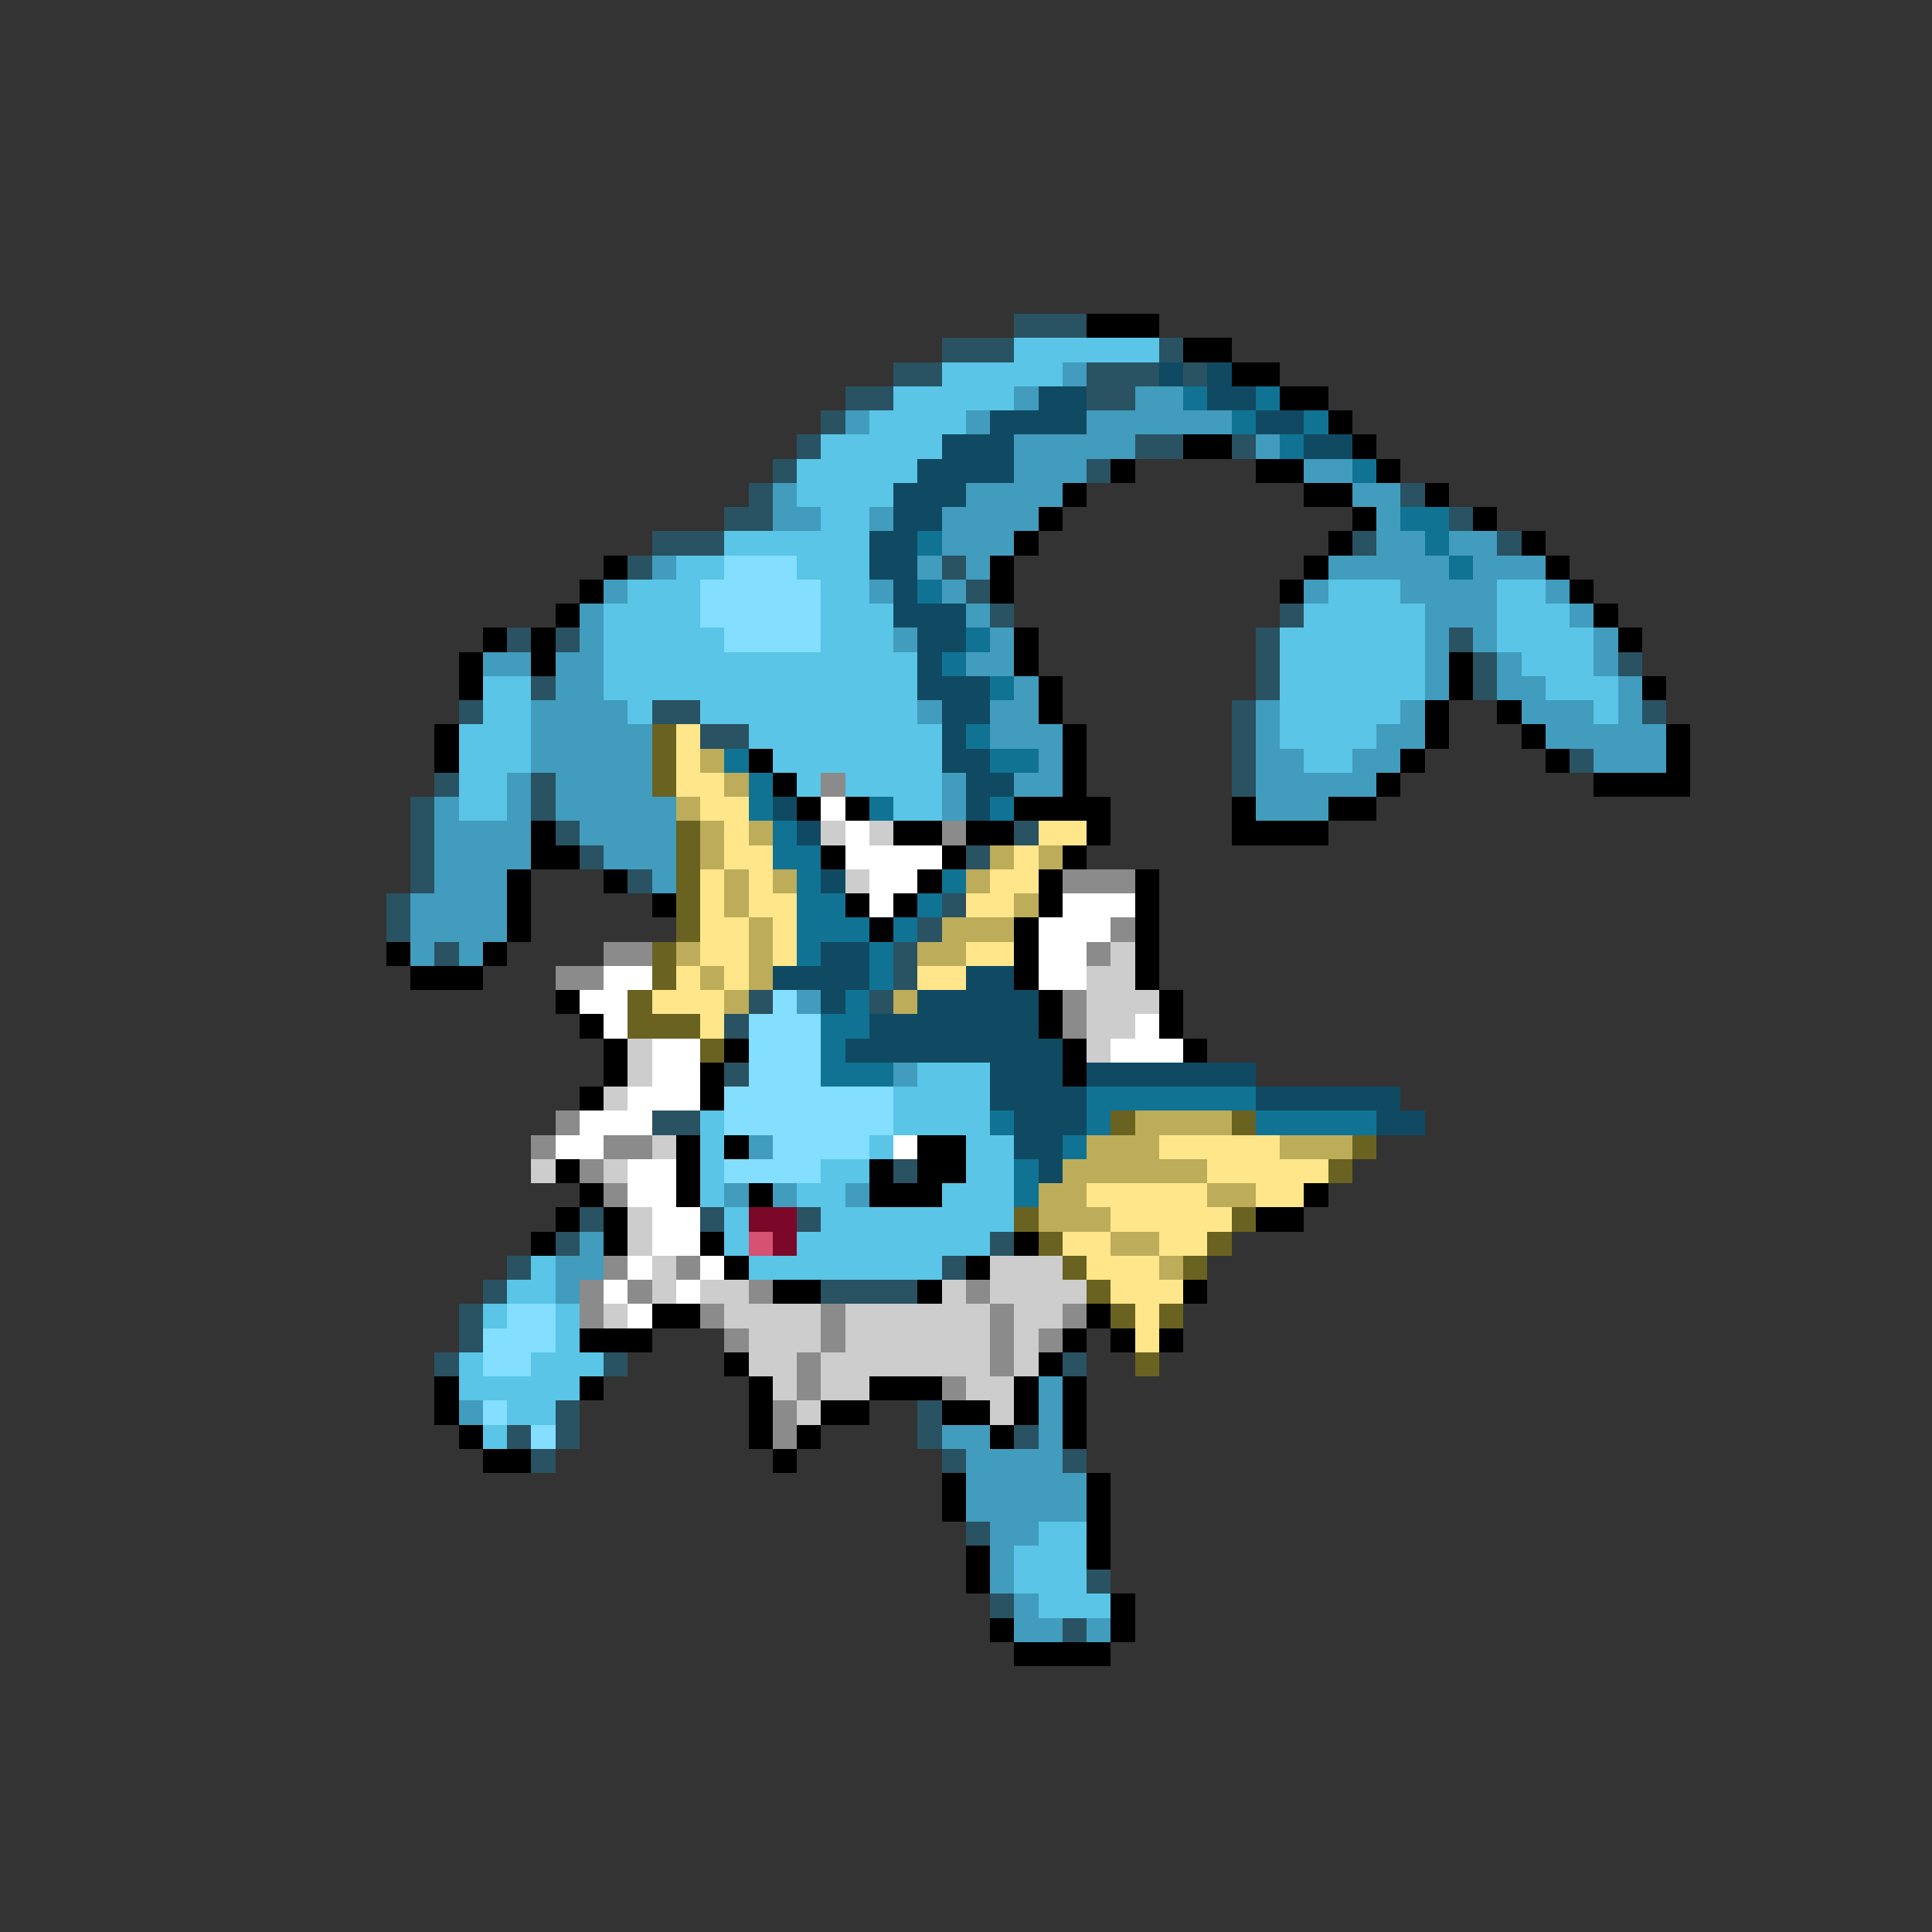 <svg xmlns="http://www.w3.org/2000/svg" viewBox="0 -0.5 80 80" shape-rendering="crispEdges">
<rect x="0" y="-0.5" width="80" height="80" fill="#333333" stroke="none"/>
<path stroke="#295262" d="M42 13h3M39 14h3M48 14h1M37 15h2M45 15h3M49 15h1M35 16h2M45 16h2M34 17h1M33 18h1M47 18h2M51 18h1M32 19h1M45 19h1M31 20h1M58 20h1M30 21h2M60 21h1M27 22h3M56 22h1M62 22h1M26 23h1M39 23h1M40 24h1M41 25h1M53 25h1M21 26h1M23 26h1M52 26h1M60 26h1M52 27h1M61 27h1M67 27h1M22 28h1M52 28h1M61 28h1M19 29h1M27 29h2M51 29h1M68 29h1M29 30h2M51 30h1M51 31h1M65 31h1M18 32h1M22 32h1M51 32h1M17 33h1M22 33h1M17 34h1M23 34h1M42 34h1M17 35h1M24 35h1M40 35h1M17 36h1M26 36h1M16 37h1M39 37h1M16 38h1M38 38h1M18 39h1M37 39h1M37 40h1M31 41h1M36 41h1M30 42h1M30 44h1M27 46h2M37 48h1M24 50h1M29 50h1M33 50h1M23 51h1M41 51h1M21 52h1M39 52h1M20 53h1M34 53h4M19 54h1M19 55h1M18 56h1M25 56h1M44 56h1M23 58h1M38 58h1M21 59h1M23 59h1M38 59h1M42 59h1M22 60h1M39 60h1M44 60h1M40 63h1M45 65h1M41 66h1M44 67h1" />
<path stroke="#000000" d="M45 13h3M49 14h2M51 15h2M53 16h2M55 17h1M49 18h2M56 18h1M46 19h1M52 19h2M57 19h1M44 20h1M54 20h2M59 20h1M43 21h1M56 21h1M61 21h1M42 22h1M55 22h1M63 22h1M25 23h1M41 23h1M54 23h1M64 23h1M24 24h1M41 24h1M53 24h1M65 24h1M23 25h1M66 25h1M20 26h1M22 26h1M42 26h1M67 26h1M19 27h1M22 27h1M42 27h1M60 27h1M19 28h1M43 28h1M60 28h1M68 28h1M43 29h1M59 29h1M62 29h1M18 30h1M44 30h1M59 30h1M63 30h1M69 30h1M18 31h1M31 31h1M44 31h1M58 31h1M64 31h1M69 31h1M32 32h1M44 32h1M57 32h1M66 32h4M33 33h1M35 33h1M42 33h4M51 33h1M55 33h2M22 34h1M37 34h2M40 34h2M45 34h1M51 34h4M22 35h2M34 35h1M39 35h1M44 35h1M21 36h1M25 36h1M38 36h1M43 36h1M47 36h1M21 37h1M27 37h1M35 37h1M37 37h1M43 37h1M47 37h1M21 38h1M36 38h1M42 38h1M47 38h1M16 39h1M20 39h1M42 39h1M47 39h1M17 40h3M42 40h1M47 40h1M23 41h1M43 41h1M48 41h1M24 42h1M43 42h1M48 42h1M25 43h1M30 43h1M44 43h1M49 43h1M25 44h1M29 44h1M44 44h1M24 45h1M29 45h1M28 47h1M30 47h1M38 47h2M23 48h1M28 48h1M36 48h1M38 48h2M24 49h1M28 49h1M31 49h1M36 49h3M54 49h1M23 50h1M25 50h1M52 50h2M22 51h1M25 51h1M29 51h1M42 51h1M30 52h1M40 52h1M32 53h2M38 53h1M49 53h1M27 54h2M45 54h1M24 55h3M44 55h1M46 55h1M48 55h1M30 56h1M43 56h1M18 57h1M24 57h1M31 57h1M36 57h3M42 57h1M44 57h1M18 58h1M31 58h1M34 58h2M39 58h2M42 58h1M44 58h1M19 59h1M31 59h1M33 59h1M41 59h1M44 59h1M20 60h2M32 60h1M39 61h1M45 61h1M39 62h1M45 62h1M45 63h1M40 64h1M45 64h1M40 65h1M46 66h1M41 67h1M46 67h1M42 68h4" />
<path stroke="#5ac5e6" d="M42 14h6M39 15h5M37 16h5M36 17h4M34 18h5M33 19h5M33 20h4M34 21h2M30 22h6M28 23h2M33 23h3M26 24h3M34 24h2M55 24h3M62 24h2M25 25h4M34 25h3M54 25h5M62 25h3M25 26h5M34 26h3M53 26h6M62 26h4M25 27h13M53 27h6M63 27h3M20 28h2M25 28h13M53 28h6M64 28h3M20 29h2M26 29h1M29 29h9M53 29h5M66 29h1M19 30h3M31 30h8M53 30h4M19 31h3M32 31h7M54 31h2M19 32h2M33 32h1M35 32h4M19 33h2M37 33h2M38 44h3M37 45h4M29 46h1M37 46h4M29 47h1M36 47h1M40 47h2M29 48h1M34 48h2M40 48h2M29 49h1M33 49h2M39 49h3M30 50h1M34 50h8M30 51h1M33 51h8M22 52h1M31 52h8M21 53h2M20 54h1M23 54h1M23 55h1M19 56h1M22 56h3M19 57h5M21 58h2M20 59h1M43 63h2M42 64h3M42 65h3M43 66h3" />
<path stroke="#419cbd" d="M44 15h1M42 16h1M47 16h2M35 17h1M40 17h1M45 17h6M42 18h5M52 18h1M42 19h3M54 19h2M32 20h1M40 20h4M56 20h2M32 21h2M36 21h1M39 21h4M57 21h1M39 22h3M57 22h2M60 22h2M27 23h1M38 23h1M40 23h1M55 23h5M61 23h3M25 24h1M36 24h1M39 24h1M54 24h1M58 24h4M64 24h1M24 25h1M40 25h1M59 25h3M65 25h1M24 26h1M37 26h1M41 26h1M59 26h1M61 26h1M66 26h1M20 27h2M23 27h2M40 27h2M59 27h1M62 27h1M66 27h1M23 28h2M42 28h1M59 28h1M62 28h2M67 28h1M22 29h4M38 29h1M41 29h2M52 29h1M58 29h1M63 29h3M67 29h1M22 30h5M41 30h3M52 30h1M57 30h2M64 30h5M22 31h5M43 31h1M52 31h2M56 31h2M66 31h3M21 32h1M23 32h4M39 32h1M42 32h2M52 32h5M18 33h1M21 33h1M23 33h5M39 33h1M52 33h3M18 34h4M24 34h4M18 35h4M25 35h3M18 36h3M27 36h1M17 37h4M17 38h4M17 39h1M19 39h1M33 41h1M37 44h1M31 47h1M30 49h1M32 49h1M35 49h1M24 51h1M23 52h2M23 53h1M43 57h1M19 58h1M43 58h1M39 59h2M43 59h1M40 60h4M40 61h5M40 62h5M41 63h2M41 64h1M41 65h1M42 66h1M42 67h2M45 67h1" />
<path stroke="#104a62" d="M48 15h1M50 15h1M43 16h2M50 16h2M41 17h4M52 17h2M39 18h3M54 18h2M38 19h4M37 20h3M37 21h2M36 22h2M36 23h2M37 24h1M37 25h3M38 26h2M38 27h1M38 28h3M39 29h2M39 30h1M39 31h2M40 32h2M32 33h1M40 33h1M33 34h1M34 36h1M34 39h2M32 40h4M40 40h2M34 41h1M38 41h5M36 42h7M35 43h9M41 44h3M45 44h7M41 45h4M52 45h6M42 46h3M57 46h2M42 47h2M43 48h1" />
<path stroke="#107394" d="M49 16h1M52 16h1M51 17h1M54 17h1M53 18h1M56 19h1M58 21h2M38 22h1M59 22h1M60 23h1M38 24h1M40 26h1M39 27h1M41 28h1M40 30h1M30 31h1M41 31h2M31 32h1M31 33h1M36 33h1M41 33h1M32 34h1M32 35h2M33 36h1M39 36h1M33 37h2M38 37h1M33 38h3M37 38h1M33 39h1M36 39h1M36 40h1M35 41h1M34 42h2M34 43h1M34 44h3M45 45h7M41 46h1M45 46h1M52 46h5M44 47h1M42 48h1M42 49h1" />
<path stroke="#83deff" d="M30 23h3M29 24h5M29 25h5M30 26h4M32 41h1M31 42h3M31 43h3M31 44h3M30 45h7M30 46h7M32 47h4M30 48h4M21 54h2M20 55h3M20 56h2M20 58h1M22 59h1" />
<path stroke="#6a6220" d="M27 30h1M27 31h1M27 32h1M28 34h1M28 35h1M28 36h1M28 37h1M28 38h1M27 39h1M27 40h1M26 41h1M26 42h3M29 43h1M46 46h1M51 46h1M56 47h1M55 48h1M42 50h1M51 50h1M43 51h1M50 51h1M44 52h1M49 52h1M45 53h1M46 54h1M48 54h1M47 56h1" />
<path stroke="#ffe68b" d="M28 30h1M28 31h1M28 32h2M29 33h2M30 34h1M43 34h2M30 35h2M42 35h1M29 36h1M31 36h1M41 36h2M29 37h1M31 37h2M40 37h2M29 38h2M32 38h1M29 39h2M32 39h1M40 39h2M28 40h1M30 40h1M38 40h2M27 41h3M29 42h1M48 47h5M50 48h5M45 49h5M52 49h2M46 50h5M44 51h2M48 51h2M45 52h3M46 53h3M47 54h1M47 55h1" />
<path stroke="#bdac5a" d="M29 31h1M30 32h1M28 33h1M29 34h1M31 34h1M29 35h1M41 35h1M43 35h1M30 36h1M32 36h1M40 36h1M30 37h1M42 37h1M31 38h1M39 38h3M28 39h1M31 39h1M38 39h2M29 40h1M31 40h1M30 41h1M37 41h1M47 46h4M45 47h3M53 47h3M44 48h6M43 49h2M50 49h2M43 50h3M46 51h2M48 52h1" />
<path stroke="#8b8b8b" d="M34 32h1M39 34h1M44 36h3M46 38h1M25 39h2M45 39h1M23 40h2M44 41h1M44 42h1M23 46h1M22 47h1M25 47h2M24 48h1M25 49h1M25 52h1M28 52h1M24 53h1M26 53h1M31 53h1M40 53h1M24 54h1M29 54h1M34 54h1M41 54h1M44 54h1M30 55h1M34 55h1M41 55h1M43 55h1M33 56h1M41 56h1M33 57h1M39 57h1M32 58h1M32 59h1" />
<path stroke="#ffffff" d="M34 33h1M35 34h1M35 35h4M36 36h2M36 37h1M44 37h3M43 38h3M43 39h2M25 40h2M43 40h2M24 41h2M25 42h1M47 42h1M27 43h2M46 43h3M27 44h2M26 45h3M24 46h3M23 47h2M37 47h1M26 48h2M26 49h2M27 50h2M27 51h2M26 52h1M29 52h1M25 53h1M28 53h1M26 54h1" />
<path stroke="#cdcdcd" d="M34 34h1M36 34h1M35 36h1M46 39h1M45 40h2M45 41h3M45 42h2M26 43h1M45 43h1M26 44h1M25 45h1M27 47h1M22 48h1M25 48h1M26 50h1M26 51h1M27 52h1M41 52h3M27 53h1M29 53h2M39 53h1M41 53h4M25 54h1M30 54h4M35 54h6M42 54h2M31 55h3M35 55h6M42 55h1M31 56h2M34 56h7M42 56h1M32 57h1M34 57h2M40 57h2M33 58h1M41 58h1" />
<path stroke="#7b0829" d="M31 50h2M32 51h1" />
<path stroke="#d55273" d="M31 51h1" />
</svg>
